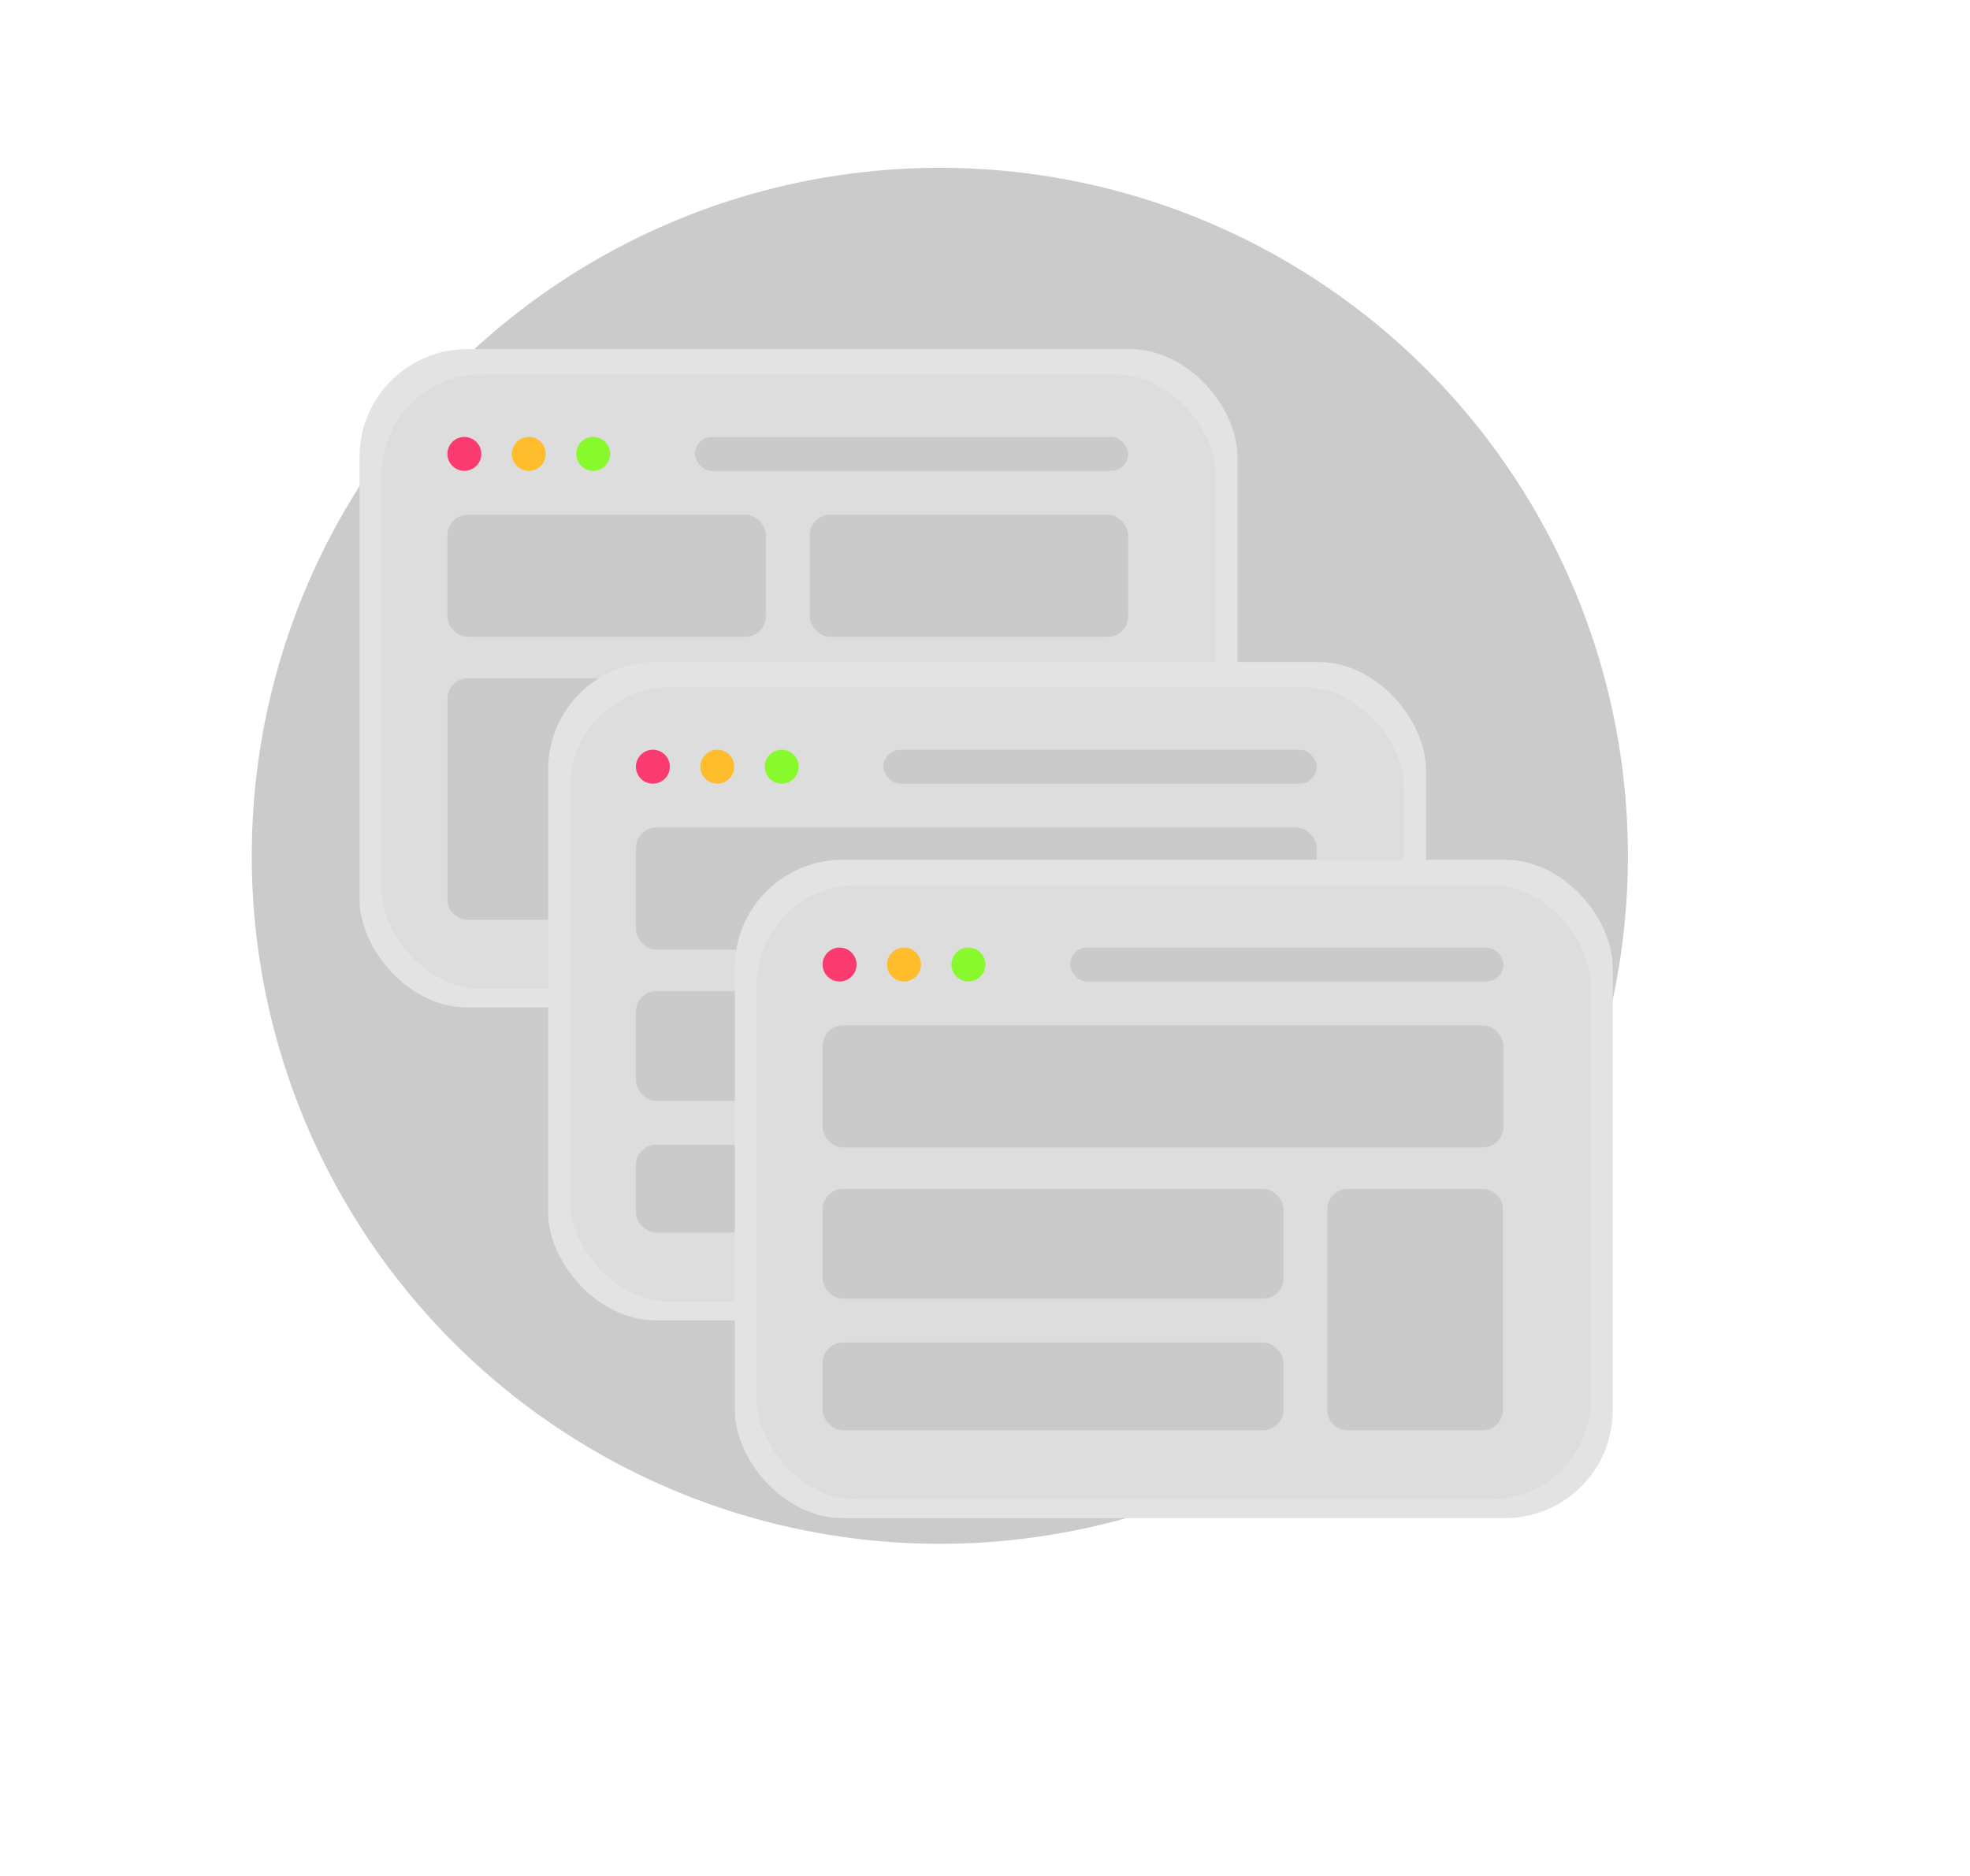<svg width="189" height="180" viewBox="0 0 189 180" fill="none" xmlns="http://www.w3.org/2000/svg">
  <circle cx="90.167" cy="82.116" r="66.014" fill="#CBCBCB" />
  <rect x="34.5" y="33.498" width="84.222" height="63.167" rx="10.329" fill="#E3E3E3" />
  <g filter="url(#filter0_d_4625_13788)">
    <rect x="36.607" y="35.6" width="80.011" height="58.956" rx="9.597" fill="#DDDDDD" />
  </g>
  <circle cx="44.55" cy="43.55" r="1.627" fill="#FB3A6F" />
  <circle cx="50.732" cy="43.55" r="1.627" fill="#FFBC2D" />
  <circle cx="56.914" cy="43.55" r="1.627" fill="#87F92D" />
  <rect x="66.672" y="41.924" width="41.561" height="3.253" rx="1.627" fill="#CACACA" />
  <rect x="42.924" y="49.389" width="30.549" height="11.712" rx="1.952" fill="#CACACA" />
  <rect x="77.684" y="49.389" width="30.549" height="11.712" rx="1.952" fill="#CACACA" />
  <path
    d="M42.928 67.034C42.928 65.956 43.802 65.082 44.88 65.082L57.82 65.082C58.898 65.082 59.772 65.956 59.772 67.034L59.772 86.291C59.772 87.369 58.898 88.243 57.82 88.243L44.88 88.243C43.802 88.243 42.928 87.369 42.928 86.291L42.928 67.034Z"
    fill="#CACACA" />
  <rect x="63.982" y="65.082" width="44.217" height="10.528" rx="1.952" fill="#CACACA" />
  <rect x="63.982" y="79.821" width="44.217" height="8.422" rx="1.952" fill="#CACACA" />
  <rect x="52.586" y="63.518" width="84.222" height="63.167" rx="10.329" fill="#E3E3E3" />
  <g filter="url(#filter1_d_4625_13788)">
    <rect x="54.695" y="65.615" width="80.011" height="58.956" rx="9.597" fill="#DDDDDD" />
  </g>
  <circle cx="62.636" cy="73.565" r="1.627" fill="#FB3A6F" />
  <circle cx="68.818" cy="73.565" r="1.627" fill="#FFBC2D" />
  <circle cx="75" cy="73.565" r="1.627" fill="#87F92D" />
  <rect x="84.76" y="71.939" width="41.561" height="3.253" rx="1.627" fill="#CACACA" />
  <rect x="61.01" y="79.403" width="65.31" height="11.712" rx="1.952" fill="#CACACA" />
  <rect x="61.01" y="95.1" width="44.217" height="10.528" rx="1.952" fill="#CACACA" />
  <rect x="61.01" y="109.839" width="44.217" height="8.422" rx="1.952" fill="#CACACA" />
  <path
    d="M109.438 97.052C109.438 95.974 110.311 95.1 111.389 95.1H124.33C125.408 95.1 126.282 95.974 126.282 97.052V116.309C126.282 117.387 125.408 118.261 124.33 118.261H111.389C110.311 118.261 109.438 117.387 109.438 116.309V97.052Z"
    fill="#CACACA" />
  <rect x="70.5" y="82.498" width="84.222" height="63.167" rx="10.329" fill="#E3E3E3" />
  <g filter="url(#filter2_d_4625_13788)">
    <rect x="72.6" y="84.596" width="80.011" height="58.956" rx="9.597" fill="#DDDDDD" />
  </g>
  <circle cx="80.549" cy="92.549" r="1.627" fill="#FB3A6F" />
  <circle cx="86.73" cy="92.549" r="1.627" fill="#FFBC2D" />
  <circle cx="92.912" cy="92.549" r="1.627" fill="#87F92D" />
  <rect x="102.672" y="90.923" width="41.561" height="3.253" rx="1.627" fill="#CACACA" />
  <rect x="78.922" y="98.388" width="65.31" height="11.712" rx="1.952" fill="#CACACA" />
  <rect x="78.918" y="114.078" width="44.217" height="10.528" rx="1.952" fill="#CACACA" />
  <rect x="78.918" y="128.816" width="44.217" height="8.422" rx="1.952" fill="#CACACA" />
  <path
    d="M127.346 116.03C127.346 114.952 128.22 114.078 129.298 114.078H142.238C143.316 114.078 144.19 114.952 144.19 116.03V135.287C144.19 136.365 143.316 137.239 142.238 137.239H129.298C128.22 137.239 127.346 136.365 127.346 135.287V116.03Z"
    fill="#CACACA" />
  <defs>
    <filter id="filter0_d_4625_13788" x="0.779" y="0.097" width="151.668" height="130.612"
      filterUnits="userSpaceOnUse" color-interpolation-filters="sRGB">
      <feFlood flood-opacity="0" result="BackgroundImageFix" />
      <feColorMatrix in="SourceAlpha" type="matrix" values="0 0 0 0 0 0 0 0 0 0 0 0 0 0 0 0 0 0 127 0"
        result="hardAlpha" />
      <feMorphology radius="0.244" operator="dilate" in="SourceAlpha" result="effect1_dropShadow_4625_13788" />
      <feOffset dy="0.325" />
      <feGaussianBlur stdDeviation="17.792" />
      <feComposite in2="hardAlpha" operator="out" />
      <feColorMatrix type="matrix" values="0 0 0 0 0.66 0 0 0 0 0.66 0 0 0 0 0.66 0 0 0 0.61 0" />
      <feBlend mode="normal" in2="BackgroundImageFix" result="effect1_dropShadow_4625_13788" />
      <feBlend mode="normal" in="SourceGraphic" in2="effect1_dropShadow_4625_13788" result="shape" />
    </filter>
    <filter id="filter1_d_4625_13788" x="18.867" y="30.113" width="151.668" height="130.612"
      filterUnits="userSpaceOnUse" color-interpolation-filters="sRGB">
      <feFlood flood-opacity="0" result="BackgroundImageFix" />
      <feColorMatrix in="SourceAlpha" type="matrix" values="0 0 0 0 0 0 0 0 0 0 0 0 0 0 0 0 0 0 127 0"
        result="hardAlpha" />
      <feMorphology radius="0.244" operator="dilate" in="SourceAlpha" result="effect1_dropShadow_4625_13788" />
      <feOffset dy="0.325" />
      <feGaussianBlur stdDeviation="17.792" />
      <feComposite in2="hardAlpha" operator="out" />
      <feColorMatrix type="matrix" values="0 0 0 0 0.66 0 0 0 0 0.66 0 0 0 0 0.66 0 0 0 0.61 0" />
      <feBlend mode="normal" in2="BackgroundImageFix" result="effect1_dropShadow_4625_13788" />
      <feBlend mode="normal" in="SourceGraphic" in2="effect1_dropShadow_4625_13788" result="shape" />
    </filter>
    <filter id="filter2_d_4625_13788" x="36.772" y="49.093" width="151.668" height="130.612"
      filterUnits="userSpaceOnUse" color-interpolation-filters="sRGB">
      <feFlood flood-opacity="0" result="BackgroundImageFix" />
      <feColorMatrix in="SourceAlpha" type="matrix" values="0 0 0 0 0 0 0 0 0 0 0 0 0 0 0 0 0 0 127 0"
        result="hardAlpha" />
      <feMorphology radius="0.244" operator="dilate" in="SourceAlpha" result="effect1_dropShadow_4625_13788" />
      <feOffset dy="0.325" />
      <feGaussianBlur stdDeviation="17.792" />
      <feComposite in2="hardAlpha" operator="out" />
      <feColorMatrix type="matrix" values="0 0 0 0 0.66 0 0 0 0 0.66 0 0 0 0 0.66 0 0 0 0.61 0" />
      <feBlend mode="normal" in2="BackgroundImageFix" result="effect1_dropShadow_4625_13788" />
      <feBlend mode="normal" in="SourceGraphic" in2="effect1_dropShadow_4625_13788" result="shape" />
    </filter>
  </defs>
</svg>
